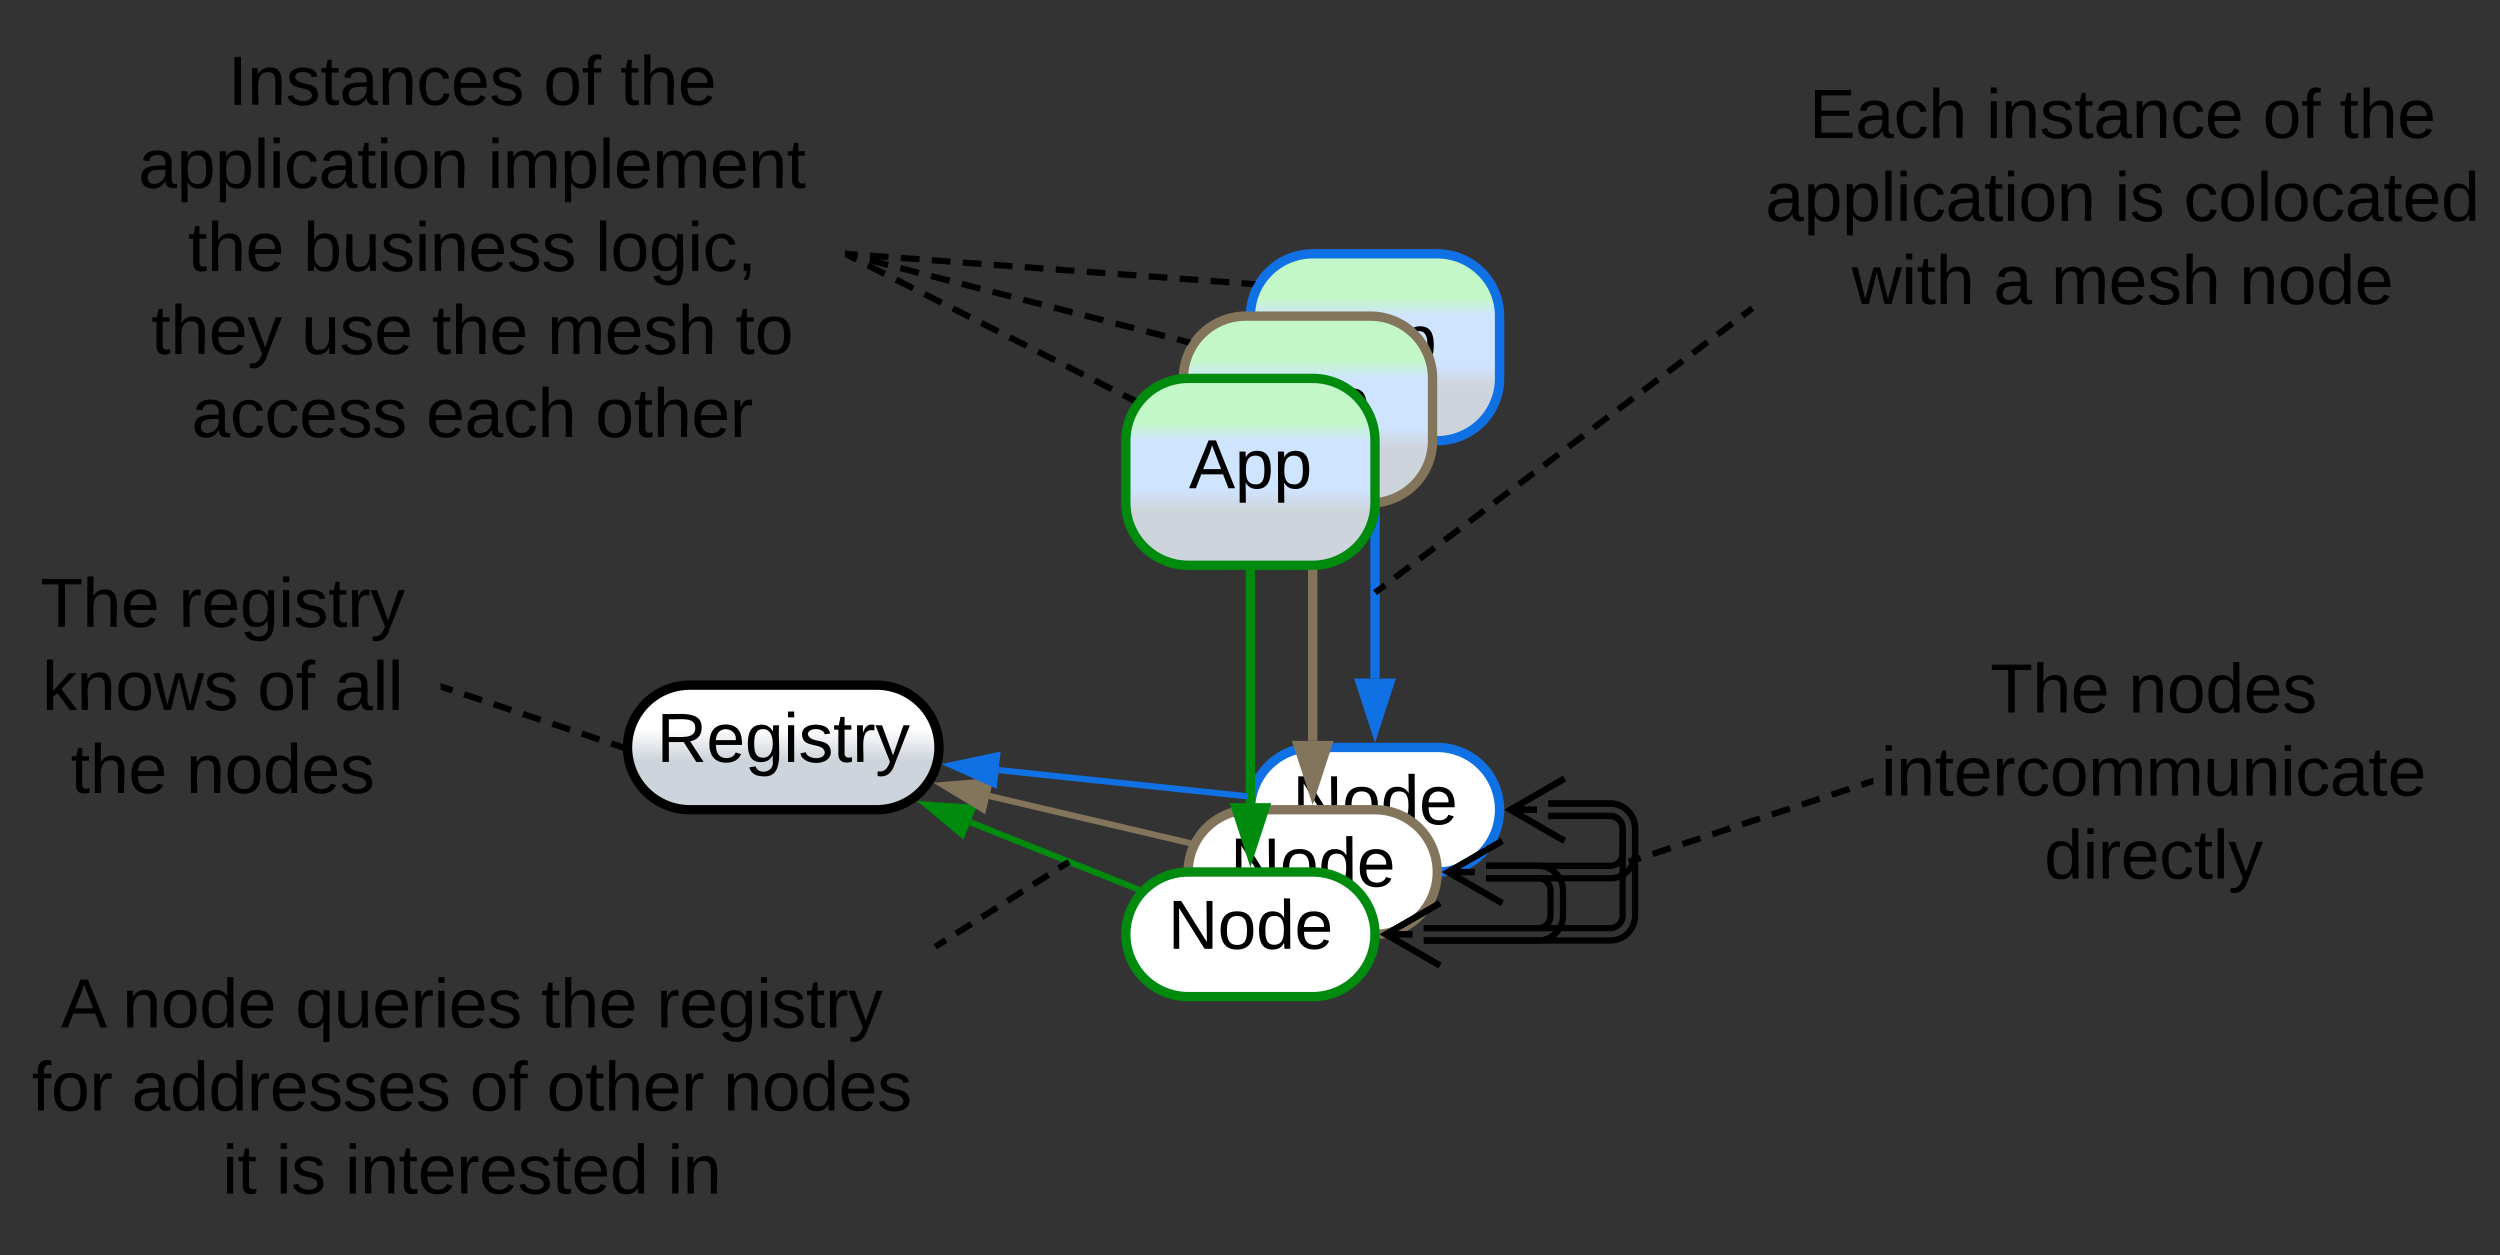 <svg xmlns="http://www.w3.org/2000/svg" xmlns:xlink="http://www.w3.org/1999/xlink" xmlns:lucid="lucid" width="802.73" height="403"><rect width="100%" height="100%" fill="#333333" stroke="none"/><g transform="translate(-138.5 -478.5)" lucid:page-tab-id="0_0"><path d="M580 623v73.38" stroke="#1071e5" stroke-width="3" fill="none"/><path d="M581.48 623.04h-2.96v-1.54h2.96z" stroke="#1071e5" stroke-width=".05" fill="#1071e5"/><path d="M580 712.15l-4.63-14.27h9.26z" stroke="#1071e5" stroke-width="3" fill="#1071e5"/><path d="M540 580a20 20 0 0 1 20-20h40a20 20 0 0 1 20 20v20a20 20 0 0 1-20 20h-40a20 20 0 0 1-20-20z" stroke="#1071e5" stroke-width="3" fill="url(#a)"/><use xlink:href="#b" transform="matrix(1,0,0,1,545,565) translate(15.247 30.278)"/><path d="M540 738.5a20 20 0 0 1 20-20h40a20 20 0 0 1 20 20 20 20 0 0 1-20 20h-40a20 20 0 0 1-20-20z" stroke="#1071e5" stroke-width="3" fill="#fff"/><use xlink:href="#c" transform="matrix(1,0,0,1,545,723.5) translate(8.493 19.653)"/><path d="M520 758.5a20 20 0 0 1 20-20h40a20 20 0 0 1 20 20 20 20 0 0 1-20 20h-40a20 20 0 0 1-20-20z" stroke="#82755b" stroke-width="3" fill="#fff"/><use xlink:href="#c" transform="matrix(1,0,0,1,525,743.5) translate(8.493 19.653)"/><path d="M500 778.5a20 20 0 0 1 20-20h40a20 20 0 0 1 20 20 20 20 0 0 1-20 20h-40a20 20 0 0 1-20-20z" stroke="#008a0e" stroke-width="3" fill="#fff"/><use xlink:href="#c" transform="matrix(1,0,0,1,505,763.5) translate(8.493 19.653)"/><path d="M635.66 736.5h19.85a8 8 0 0 1 8 8v28a8 8 0 0 1-8 8h-59.84" stroke="#000" stroke-width="2" fill="none"/><path d="M635.66 740.5h19.85a4 4 0 0 1 4 4v28a4 4 0 0 1-4 4h-59.84" stroke="#000" stroke-width="2" fill="none"/><path d="M640.83 748.5l-17.33-10 17.33-10m-17.33 10h8.5M600.83 788.5l-17.33-10 17.33-10m-17.33 10h8.5" stroke="#000" stroke-width="2" fill="none"/><path d="M635.66 736.5h19.85a8 8 0 0 1 8 8v8a8 8 0 0 1-8 8h-39.84" stroke="#000" stroke-width="2" fill="none"/><path d="M635.66 740.5h19.85a4 4 0 0 1 4 4v8a4 4 0 0 1-4 4h-39.84" stroke="#000" stroke-width="2" fill="none"/><path d="M640.83 748.5l-17.33-10 17.33-10m-17.33 10h8.5M620.83 768.5l-17.33-10 17.33-10m-17.33 10h8.5" stroke="#000" stroke-width="2" fill="none"/><path d="M615.66 756.5h16.7a8 8 0 0 1 8 8v8a8 8 0 0 1-8 8h-36.7" stroke="#000" stroke-width="2" fill="none"/><path d="M615.66 760.5h16.7a4 4 0 0 1 4 4v8a4 4 0 0 1-4 4h-36.7" stroke="#000" stroke-width="2" fill="none"/><path d="M620.83 768.5l-17.33-10 17.33-10m-17.33 10h8.5M600.83 788.5l-17.33-10 17.33-10m-17.33 10h8.5" stroke="#000" stroke-width="2" fill="none"/><path d="M518.48 600a20 20 0 0 1 20-20h40a20 20 0 0 1 20 20v20a20 20 0 0 1-20 20h-40a20 20 0 0 1-20-20z" stroke="#82755b" stroke-width="3" fill="url(#d)"/><use xlink:href="#b" transform="matrix(1,0,0,1,523.483,585) translate(15.247 30.278)"/><path d="M540 663v73.38" stroke="#008a0e" stroke-width="3" fill="none"/><path d="M541.48 663.04h-2.96v-1.54h2.96z" stroke="#008a0e" stroke-width=".05" fill="#008a0e"/><path d="M540 752.15l-4.63-14.27h9.26z" stroke="#008a0e" stroke-width="3" fill="#008a0e"/><path d="M560 643v73.38" stroke="#82755b" stroke-width="3" fill="none"/><path d="M561.48 643.04h-2.96v-1.54h2.96z" stroke="#82755b" stroke-width=".05" fill="#82755b"/><path d="M560 732.15l-4.63-14.27h9.26z" stroke="#82755b" stroke-width="3" fill="#82755b"/><path d="M500 620a20 20 0 0 1 20-20h40a20 20 0 0 1 20 20v20a20 20 0 0 1-20 20h-40a20 20 0 0 1-20-20z" stroke="#008a0e" stroke-width="3" fill="url(#e)"/><use xlink:href="#b" transform="matrix(1,0,0,1,505,605) translate(15.247 30.278)"/><path d="M340 718.5a20 20 0 0 1 20-20h60a20 20 0 0 1 20 20 20 20 0 0 1-20 20h-60a20 20 0 0 1-20-20z" stroke="#000" stroke-width="3" fill="url(#f)"/><use xlink:href="#g" transform="matrix(1,0,0,1,345,703.5) translate(4.357 19.653)"/><path d="M503.15 763.76l-53.06-21.22" stroke="#008a0e" stroke-width="2" fill="none"/><path d="M504.75 763.35l-1.34 1.56-.64-.24.73-1.8z" stroke="#008a0e" stroke-width=".05" fill="#008a0e"/><path d="M435.92 736.87l14.96 1-3.44 8.6z" stroke="#008a0e" stroke-width="2" fill="#008a0e"/><path d="M519.66 749L456.2 734.1" stroke="#82755b" stroke-width="2" fill="none"/><path d="M521.08 748.34l-.24.4-.6 1.4-.83-.2.46-1.9z" stroke="#82755b" stroke-width=".05" fill="#82755b"/><path d="M441.34 730.58l14.95-1.24-2.13 9.02z" stroke="#82755b" stroke-width="2" fill="#82755b"/><path d="M538 734.08l-78.83-8.3" stroke="#1071e5" stroke-width="2" fill="none"/><path d="M539.22 733.23l-.46 1.9-.9-.1.2-1.92z" stroke="#1071e5" stroke-width=".05" fill="#1071e5"/><path d="M443.98 724.18l14.68-3.1-.98 9.2z" stroke="#1071e5" stroke-width="2" fill="#1071e5"/><path d="M170.13 486a6 6 0 0 1 6-6h227.74a6 6 0 0 1 6 6v148a6 6 0 0 1-6 6H176.13a6 6 0 0 1-6-6z" stroke="#000" stroke-opacity="0" stroke-width="3" fill="#fff" fill-opacity="0"/><use xlink:href="#h" transform="matrix(1,0,0,1,175.133,485) translate(36.605 27.153)"/><use xlink:href="#i" transform="matrix(1,0,0,1,175.133,485) translate(137.84 27.153)"/><use xlink:href="#j" transform="matrix(1,0,0,1,175.133,485) translate(162.531 27.153)"/><use xlink:href="#k" transform="matrix(1,0,0,1,175.133,485) translate(7.809 53.819)"/><use xlink:href="#l" transform="matrix(1,0,0,1,175.133,485) translate(119.969 53.819)"/><use xlink:href="#m" transform="matrix(1,0,0,1,175.133,485) translate(23.735 80.486)"/><use xlink:href="#n" transform="matrix(1,0,0,1,175.133,485) translate(60.772 80.486)"/><use xlink:href="#o" transform="matrix(1,0,0,1,175.133,485) translate(154.537 80.486)"/><use xlink:href="#p" transform="matrix(1,0,0,1,175.133,485) translate(11.944 107.153)"/><use xlink:href="#q" transform="matrix(1,0,0,1,175.133,485) translate(60.093 107.153)"/><use xlink:href="#m" transform="matrix(1,0,0,1,175.133,485) translate(102.068 107.153)"/><use xlink:href="#r" transform="matrix(1,0,0,1,175.133,485) translate(139.105 107.153)"/><use xlink:href="#s" transform="matrix(1,0,0,1,175.133,485) translate(199.537 107.153)"/><use xlink:href="#t" transform="matrix(1,0,0,1,175.133,485) translate(24.907 133.819)"/><use xlink:href="#u" transform="matrix(1,0,0,1,175.133,485) translate(100.216 133.819)"/><use xlink:href="#v" transform="matrix(1,0,0,1,175.133,485) translate(154.537 133.819)"/><path d="M410.76 560.45l2.73 1.4m3.64 1.84l5.46 2.77m3.65 1.85l5.47 2.77m3.64 1.84l5.47 2.78m3.64 1.85l5.47 2.77m3.64 1.86l5.47 2.77m3.65 1.85l5.46 2.78m3.65 1.85l5.47 2.77m3.65 1.85l5.47 2.78m3.63 1.85l5.47 2.77m3.64 1.85l2.74 1.4" stroke="#000" stroke-width="2" fill="none"/><path d="M411.22 559.6l-.88 1.73-.47-.24v-2.2zM503.42 606.4l-.82.96-.38.62-.8-.4.88-1.75z" stroke="#000" stroke-width=".05" fill="#000"/><path d="M140 663a6 6 0 0 1 6-6h128a6 6 0 0 1 6 6v69.5a6 6 0 0 1-6 6H146a6 6 0 0 1-6-6z" stroke="#000" stroke-opacity="0" stroke-width="3" fill="#fff" fill-opacity="0"/><use xlink:href="#w" transform="matrix(1,0,0,1,145,662) translate(6.481 17.778)"/><use xlink:href="#x" transform="matrix(1,0,0,1,145,662) translate(50.864 17.778)"/><use xlink:href="#y" transform="matrix(1,0,0,1,145,662) translate(7.068 44.444)"/><use xlink:href="#i" transform="matrix(1,0,0,1,145,662) translate(76.142 44.444)"/><use xlink:href="#z" transform="matrix(1,0,0,1,145,662) translate(100.833 44.444)"/><use xlink:href="#m" transform="matrix(1,0,0,1,145,662) translate(16.235 71.111)"/><use xlink:href="#A" transform="matrix(1,0,0,1,145,662) translate(53.272 71.111)"/><path d="M280.95 699.22l2.83.95m3.77 1.26l5.66 1.9m3.8 1.26l5.64 1.9m3.78 1.25l5.66 1.9m3.77 1.26l5.66 1.9m3.78 1.27l5.66 1.9m3.78 1.26l2.83.95" stroke="#000" stroke-width="2" fill="none"/><path d="M281.28 698.3l-.62 1.85-.66-.22v-2.06zM338.57 717.5l-.07 1 .08 1.06-1.37-.46.63-1.85z" stroke="#000" stroke-width=".05" fill="#000"/><path d="M700 506a6 6 0 0 1 6-6h227.73a6 6 0 0 1 6 6v68a6 6 0 0 1-6 6H706a6 6 0 0 1-6-6z" stroke="#000" stroke-opacity="0" stroke-width="3" fill="#fff" fill-opacity="0"/><g><use xlink:href="#B" transform="matrix(1,0,0,1,705,505) translate(14.414 17.778)"/><use xlink:href="#C" transform="matrix(1,0,0,1,705,505) translate(71.204 17.778)"/><use xlink:href="#i" transform="matrix(1,0,0,1,705,505) translate(160.031 17.778)"/><use xlink:href="#j" transform="matrix(1,0,0,1,705,505) translate(184.722 17.778)"/><use xlink:href="#k" transform="matrix(1,0,0,1,705,505) translate(0.34 44.444)"/><use xlink:href="#D" transform="matrix(1,0,0,1,705,505) translate(112.5 44.444)"/><use xlink:href="#E" transform="matrix(1,0,0,1,705,505) translate(134.66 44.444)"/><use xlink:href="#F" transform="matrix(1,0,0,1,705,505) translate(28.056 71.111)"/><use xlink:href="#G" transform="matrix(1,0,0,1,705,505) translate(73.611 71.111)"/><use xlink:href="#r" transform="matrix(1,0,0,1,705,505) translate(92.13 71.111)"/><use xlink:href="#H" transform="matrix(1,0,0,1,705,505) translate(152.562 71.111)"/></g><path d="M700.34 578.12l-2.4 1.8m-3.18 2.4l-4.78 3.6m-3.2 2.4l-4.77 3.6m-3.17 2.42l-4.8 3.6m-3.17 2.4l-4.8 3.6m-3.17 2.4l-4.8 3.6m-3.18 2.4l-4.8 3.6m-3.17 2.42l-4.8 3.6m-3.17 2.4l-4.78 3.6m-3.2 2.4l-4.77 3.6m-3.2 2.4l-4.77 3.6m-3.2 2.42l-4.77 3.6m-3.2 2.4l-4.78 3.6m-3.2 2.4l-4.77 3.6m-3.2 2.4L586.4 664m-3.2 2.4l-2.38 1.8" stroke="#000" stroke-width="2" fill="none"/><path d="M700.65 576.72l.5.8.6.72.03.02-.87.66-1.16-1.56.9-.68z" stroke="#000" stroke-width=".05" fill="#000"/><path d="M580.82 668.18l-.82.62" stroke="#000" stroke-width="2" fill="none"/><path d="M740 686a6 6 0 0 1 6-6h168a6 6 0 0 1 6 6v86.5a6 6 0 0 1-6 6H746a6 6 0 0 1-6-6z" stroke="#000" stroke-opacity="0" stroke-width="3" fill="#fff" fill-opacity="0"/><g><use xlink:href="#w" transform="matrix(1,0,0,1,745,685) translate(32.562 22.278)"/><use xlink:href="#I" transform="matrix(1,0,0,1,745,685) translate(76.944 22.278)"/><use xlink:href="#J" transform="matrix(1,0,0,1,745,685) translate(-2.5 48.944)"/><use xlink:href="#K" transform="matrix(1,0,0,1,745,685) translate(49.907 75.611)"/></g><path d="M739.05 729.56l-2.87.95m-3.83 1.28l-5.75 1.9m-3.83 1.27l-5.74 1.9m-3.83 1.26l-5.75 1.9m-3.83 1.27l-5.74 1.9m-3.83 1.27l-5.75 1.9m-3.82 1.27l-5.75 1.9m-3.83 1.27l-5.74 1.9m-3.83 1.27l-2.88.95" stroke="#000" stroke-width="2" fill="none"/><path d="M740 730.28l-.67.22-.6-1.85 1.27-.43z" stroke="#000" stroke-width=".05" fill="#000"/><path d="M662.48 754.88l-.98.32" stroke="#000" stroke-width="2" fill="none"/><path d="M140 786a6 6 0 0 1 6-6h288a6 6 0 0 1 6 6v88a6 6 0 0 1-6 6H146a6 6 0 0 1-6-6z" stroke="#000" stroke-opacity="0" stroke-width="3" fill="#fff" fill-opacity="0"/><g><use xlink:href="#L" transform="matrix(1,0,0,1,145,785) translate(13.056 23.403)"/><use xlink:href="#M" transform="matrix(1,0,0,1,145,785) translate(32.809 23.403)"/><use xlink:href="#N" transform="matrix(1,0,0,1,145,785) translate(88.364 23.403)"/><use xlink:href="#m" transform="matrix(1,0,0,1,145,785) translate(167.253 23.403)"/><use xlink:href="#x" transform="matrix(1,0,0,1,145,785) translate(204.29 23.403)"/><use xlink:href="#O" transform="matrix(1,0,0,1,145,785) translate(3.735 50.069)"/><use xlink:href="#P" transform="matrix(1,0,0,1,145,785) translate(35.772 50.069)"/><use xlink:href="#i" transform="matrix(1,0,0,1,145,785) translate(144.352 50.069)"/><use xlink:href="#Q" transform="matrix(1,0,0,1,145,785) translate(169.043 50.069)"/><use xlink:href="#I" transform="matrix(1,0,0,1,145,785) translate(225.772 50.069)"/><use xlink:href="#R" transform="matrix(1,0,0,1,145,785) translate(64.907 76.736)"/><use xlink:href="#D" transform="matrix(1,0,0,1,145,785) translate(82.13 76.736)"/><use xlink:href="#S" transform="matrix(1,0,0,1,145,785) translate(104.29 76.736)"/><use xlink:href="#T" transform="matrix(1,0,0,1,145,785) translate(207.87 76.736)"/></g><path d="M439.7 781.94l2.47-1.58m3.3-2.1l4.95-3.13m3.3-2.1l4.94-3.14m3.3-2.1l4.94-3.15m3.3-2.1l4.95-3.14m3.3-2.1l2.47-1.56" stroke="#000" stroke-width="2" fill="none"/><path d="M440.24 782.75l-.88.56v-.02l-.5-.8-.62-.72-.03-.03 1-.63z" stroke="#000" stroke-width=".05" fill="#000"/><path d="M480.9 755.76l.87-.55M410.86 560.07l3 .22m3.97.3l5.96.43m3.97.3l5.97.44m3.98.3l5.96.44m3.98.3l5.97.45m3.98.3l5.97.43m3.98.3l5.97.44m3.98.3l5.96.44m3.98.3l5.97.44m4 .3l5.95.43m3.98.3l5.97.44m3.98.3l5.96.44m3.98.3l5.97.44m3.97.3l2.98.22" stroke="#000" stroke-width="2" fill="none"/><path d="M410.96 559.1l-.14 1.95-.95-.07v-1.96zM541.72 568.8l-.88 1.44-.18.44-.6-.05.14-1.94z" stroke="#000" stroke-width=".05" fill="#000"/><path d="M410.83 560.25l2.97.76m3.95 1.03l5.92 1.53m3.95 1l5.92 1.54m3.95 1.02l5.92 1.52m3.94 1.02l5.93 1.53m3.94 1l5.92 1.53m3.95 1.02l5.93 1.52m3.95 1.02l5.92 1.52m3.95 1l5.93 1.54m3.95 1.02l5.92 1.52m3.95 1.02l5.92 1.53m3.95 1l2.96.78" stroke="#000" stroke-width="2" fill="none"/><path d="M411.1 559.3l-.48 1.9-.75-.2v-2zM520.93 587.6l-1.06 1.75-.7-.18.48-1.9z" stroke="#000" stroke-width=".05" fill="#000"/><defs><linearGradient gradientUnits="userSpaceOnUse" id="a" x1="540" y1="560" x2="540" y2="620"><stop offset="23.55%" stop-color="#c3f7c8"/><stop offset="33.7%" stop-color="#cfe4ff"/><stop offset="59.29%" stop-color="#cfe4ff"/><stop offset="70.71%" stop-color="#ced4db"/></linearGradient><path d="M205 0l-28-72H64L36 0H1l101-248h38L239 0h-34zm-38-99l-47-123c-12 45-31 82-46 123h93" id="U"/><path d="M115-194c55 1 70 41 70 98S169 2 115 4C84 4 66-9 55-30l1 105H24l-1-265h31l2 30c10-21 28-34 59-34zm-8 174c40 0 45-34 45-75s-6-73-45-74c-42 0-51 32-51 76 0 43 10 73 51 73" id="V"/><g id="b"><use transform="matrix(0.062,0,0,0.062,0,0)" xlink:href="#U"/><use transform="matrix(0.062,0,0,0.062,14.815,0)" xlink:href="#V"/><use transform="matrix(0.062,0,0,0.062,27.16,0)" xlink:href="#V"/></g><path d="M190 0L58-211 59 0H30v-248h39L202-35l-2-213h31V0h-41" id="W"/><path d="M100-194c62-1 85 37 85 99 1 63-27 99-86 99S16-35 15-95c0-66 28-99 85-99zM99-20c44 1 53-31 53-75 0-43-8-75-51-75s-53 32-53 75 10 74 51 75" id="X"/><path d="M85-194c31 0 48 13 60 33l-1-100h32l1 261h-30c-2-10 0-23-3-31C134-8 116 4 85 4 32 4 16-35 15-94c0-66 23-100 70-100zm9 24c-40 0-46 34-46 75 0 40 6 74 45 74 42 0 51-32 51-76 0-42-9-74-50-73" id="Y"/><path d="M100-194c63 0 86 42 84 106H49c0 40 14 67 53 68 26 1 43-12 49-29l28 8c-11 28-37 45-77 45C44 4 14-33 15-96c1-61 26-98 85-98zm52 81c6-60-76-77-97-28-3 7-6 17-6 28h103" id="Z"/><g id="c"><use transform="matrix(0.062,0,0,0.062,0,0)" xlink:href="#W"/><use transform="matrix(0.062,0,0,0.062,15.988,0)" xlink:href="#X"/><use transform="matrix(0.062,0,0,0.062,28.333,0)" xlink:href="#Y"/><use transform="matrix(0.062,0,0,0.062,40.679,0)" xlink:href="#Z"/></g><linearGradient gradientUnits="userSpaceOnUse" id="d" x1="518.48" y1="580" x2="518.48" y2="640"><stop offset="23.55%" stop-color="#c3f7c8"/><stop offset="33.7%" stop-color="#cfe4ff"/><stop offset="59.29%" stop-color="#cfe4ff"/><stop offset="70.71%" stop-color="#ced4db"/></linearGradient><linearGradient gradientUnits="userSpaceOnUse" id="e" x1="500" y1="600" x2="500" y2="660"><stop offset="23.55%" stop-color="#c3f7c8"/><stop offset="33.7%" stop-color="#cfe4ff"/><stop offset="59.29%" stop-color="#cfe4ff"/><stop offset="70.71%" stop-color="#ced4db"/></linearGradient><linearGradient gradientUnits="userSpaceOnUse" id="f" x1="340" y1="698.5" x2="340" y2="738.5"><stop offset="34.78%" stop-color="#fff"/><stop offset="60.51%" stop-color="#ced4db"/></linearGradient><path d="M233-177c-1 41-23 64-60 70L243 0h-38l-65-103H63V0H30v-248c88 3 205-21 203 71zM63-129c60-2 137 13 137-47 0-61-80-42-137-45v92" id="aa"/><path d="M177-190C167-65 218 103 67 71c-23-6-38-20-44-43l32-5c15 47 100 32 89-28v-30C133-14 115 1 83 1 29 1 15-40 15-95c0-56 16-97 71-98 29-1 48 16 59 35 1-10 0-23 2-32h30zM94-22c36 0 50-32 50-73 0-42-14-75-50-75-39 0-46 34-46 75s6 73 46 73" id="ab"/><path d="M24-231v-30h32v30H24zM24 0v-190h32V0H24" id="ac"/><path d="M135-143c-3-34-86-38-87 0 15 53 115 12 119 90S17 21 10-45l28-5c4 36 97 45 98 0-10-56-113-15-118-90-4-57 82-63 122-42 12 7 21 19 24 35" id="ad"/><path d="M59-47c-2 24 18 29 38 22v24C64 9 27 4 27-40v-127H5v-23h24l9-43h21v43h35v23H59v120" id="ae"/><path d="M114-163C36-179 61-72 57 0H25l-1-190h30c1 12-1 29 2 39 6-27 23-49 58-41v29" id="af"/><path d="M179-190L93 31C79 59 56 82 12 73V49c39 6 53-20 64-50L1-190h34L92-34l54-156h33" id="ag"/><g id="g"><use transform="matrix(0.062,0,0,0.062,0,0)" xlink:href="#aa"/><use transform="matrix(0.062,0,0,0.062,15.988,0)" xlink:href="#Z"/><use transform="matrix(0.062,0,0,0.062,28.333,0)" xlink:href="#ab"/><use transform="matrix(0.062,0,0,0.062,40.679,0)" xlink:href="#ac"/><use transform="matrix(0.062,0,0,0.062,45.556,0)" xlink:href="#ad"/><use transform="matrix(0.062,0,0,0.062,56.667,0)" xlink:href="#ae"/><use transform="matrix(0.062,0,0,0.062,62.84,0)" xlink:href="#af"/><use transform="matrix(0.062,0,0,0.062,70.185,0)" xlink:href="#ag"/></g><path d="M33 0v-248h34V0H33" id="ah"/><path d="M117-194c89-4 53 116 60 194h-32v-121c0-31-8-49-39-48C34-167 62-67 57 0H25l-1-190h30c1 10-1 24 2 32 11-22 29-35 61-36" id="ai"/><path d="M141-36C126-15 110 5 73 4 37 3 15-17 15-53c-1-64 63-63 125-63 3-35-9-54-41-54-24 1-41 7-42 31l-33-3c5-37 33-52 76-52 45 0 72 20 72 64v82c-1 20 7 32 28 27v20c-31 9-61-2-59-35zM48-53c0 20 12 33 32 33 41-3 63-29 60-74-43 2-92-5-92 41" id="aj"/><path d="M96-169c-40 0-48 33-48 73s9 75 48 75c24 0 41-14 43-38l32 2c-6 37-31 61-74 61-59 0-76-41-82-99-10-93 101-131 147-64 4 7 5 14 7 22l-32 3c-4-21-16-35-41-35" id="ak"/><g id="h"><use transform="matrix(0.062,0,0,0.062,0,0)" xlink:href="#ah"/><use transform="matrix(0.062,0,0,0.062,6.173,0)" xlink:href="#ai"/><use transform="matrix(0.062,0,0,0.062,18.519,0)" xlink:href="#ad"/><use transform="matrix(0.062,0,0,0.062,29.63,0)" xlink:href="#ae"/><use transform="matrix(0.062,0,0,0.062,35.802,0)" xlink:href="#aj"/><use transform="matrix(0.062,0,0,0.062,48.148,0)" xlink:href="#ai"/><use transform="matrix(0.062,0,0,0.062,60.494,0)" xlink:href="#ak"/><use transform="matrix(0.062,0,0,0.062,71.605,0)" xlink:href="#Z"/><use transform="matrix(0.062,0,0,0.062,83.951,0)" xlink:href="#ad"/></g><path d="M101-234c-31-9-42 10-38 44h38v23H63V0H32v-167H5v-23h27c-7-52 17-82 69-68v24" id="al"/><g id="i"><use transform="matrix(0.062,0,0,0.062,0,0)" xlink:href="#X"/><use transform="matrix(0.062,0,0,0.062,12.346,0)" xlink:href="#al"/></g><path d="M106-169C34-169 62-67 57 0H25v-261h32l-1 103c12-21 28-36 61-36 89 0 53 116 60 194h-32v-121c2-32-8-49-39-48" id="am"/><g id="j"><use transform="matrix(0.062,0,0,0.062,0,0)" xlink:href="#ae"/><use transform="matrix(0.062,0,0,0.062,6.173,0)" xlink:href="#am"/><use transform="matrix(0.062,0,0,0.062,18.519,0)" xlink:href="#Z"/></g><path d="M24 0v-261h32V0H24" id="an"/><g id="k"><use transform="matrix(0.062,0,0,0.062,0,0)" xlink:href="#aj"/><use transform="matrix(0.062,0,0,0.062,12.346,0)" xlink:href="#V"/><use transform="matrix(0.062,0,0,0.062,24.691,0)" xlink:href="#V"/><use transform="matrix(0.062,0,0,0.062,37.037,0)" xlink:href="#an"/><use transform="matrix(0.062,0,0,0.062,41.914,0)" xlink:href="#ac"/><use transform="matrix(0.062,0,0,0.062,46.79,0)" xlink:href="#ak"/><use transform="matrix(0.062,0,0,0.062,57.901,0)" xlink:href="#aj"/><use transform="matrix(0.062,0,0,0.062,70.247,0)" xlink:href="#ae"/><use transform="matrix(0.062,0,0,0.062,76.42,0)" xlink:href="#ac"/><use transform="matrix(0.062,0,0,0.062,81.296,0)" xlink:href="#X"/><use transform="matrix(0.062,0,0,0.062,93.642,0)" xlink:href="#ai"/></g><path d="M210-169c-67 3-38 105-44 169h-31v-121c0-29-5-50-35-48C34-165 62-65 56 0H25l-1-190h30c1 10-1 24 2 32 10-44 99-50 107 0 11-21 27-35 58-36 85-2 47 119 55 194h-31v-121c0-29-5-49-35-48" id="ao"/><g id="l"><use transform="matrix(0.062,0,0,0.062,0,0)" xlink:href="#ac"/><use transform="matrix(0.062,0,0,0.062,4.877,0)" xlink:href="#ao"/><use transform="matrix(0.062,0,0,0.062,23.333,0)" xlink:href="#V"/><use transform="matrix(0.062,0,0,0.062,35.679,0)" xlink:href="#an"/><use transform="matrix(0.062,0,0,0.062,40.556,0)" xlink:href="#Z"/><use transform="matrix(0.062,0,0,0.062,52.901,0)" xlink:href="#ao"/><use transform="matrix(0.062,0,0,0.062,71.358,0)" xlink:href="#Z"/><use transform="matrix(0.062,0,0,0.062,83.704,0)" xlink:href="#ai"/><use transform="matrix(0.062,0,0,0.062,96.049,0)" xlink:href="#ae"/></g><g id="m"><use transform="matrix(0.062,0,0,0.062,0,0)" xlink:href="#ae"/><use transform="matrix(0.062,0,0,0.062,6.173,0)" xlink:href="#am"/><use transform="matrix(0.062,0,0,0.062,18.519,0)" xlink:href="#Z"/></g><path d="M115-194c53 0 69 39 70 98 0 66-23 100-70 100C84 3 66-7 56-30L54 0H23l1-261h32v101c10-23 28-34 59-34zm-8 174c40 0 45-34 45-75 0-40-5-75-45-74-42 0-51 32-51 76 0 43 10 73 51 73" id="ap"/><path d="M84 4C-5 8 30-112 23-190h32v120c0 31 7 50 39 49 72-2 45-101 50-169h31l1 190h-30c-1-10 1-25-2-33-11 22-28 36-60 37" id="aq"/><g id="n"><use transform="matrix(0.062,0,0,0.062,0,0)" xlink:href="#ap"/><use transform="matrix(0.062,0,0,0.062,12.346,0)" xlink:href="#aq"/><use transform="matrix(0.062,0,0,0.062,24.691,0)" xlink:href="#ad"/><use transform="matrix(0.062,0,0,0.062,35.802,0)" xlink:href="#ac"/><use transform="matrix(0.062,0,0,0.062,40.679,0)" xlink:href="#ai"/><use transform="matrix(0.062,0,0,0.062,53.025,0)" xlink:href="#Z"/><use transform="matrix(0.062,0,0,0.062,65.37,0)" xlink:href="#ad"/><use transform="matrix(0.062,0,0,0.062,76.481,0)" xlink:href="#ad"/></g><path d="M68-38c1 34 0 65-14 84H32c9-13 17-26 17-46H33v-38h35" id="ar"/><g id="o"><use transform="matrix(0.062,0,0,0.062,0,0)" xlink:href="#an"/><use transform="matrix(0.062,0,0,0.062,4.877,0)" xlink:href="#X"/><use transform="matrix(0.062,0,0,0.062,17.222,0)" xlink:href="#ab"/><use transform="matrix(0.062,0,0,0.062,29.568,0)" xlink:href="#ac"/><use transform="matrix(0.062,0,0,0.062,34.444,0)" xlink:href="#ak"/><use transform="matrix(0.062,0,0,0.062,45.556,0)" xlink:href="#ar"/></g><g id="p"><use transform="matrix(0.062,0,0,0.062,0,0)" xlink:href="#ae"/><use transform="matrix(0.062,0,0,0.062,6.173,0)" xlink:href="#am"/><use transform="matrix(0.062,0,0,0.062,18.519,0)" xlink:href="#Z"/><use transform="matrix(0.062,0,0,0.062,30.864,0)" xlink:href="#ag"/></g><g id="q"><use transform="matrix(0.062,0,0,0.062,0,0)" xlink:href="#aq"/><use transform="matrix(0.062,0,0,0.062,12.346,0)" xlink:href="#ad"/><use transform="matrix(0.062,0,0,0.062,23.457,0)" xlink:href="#Z"/></g><g id="r"><use transform="matrix(0.062,0,0,0.062,0,0)" xlink:href="#ao"/><use transform="matrix(0.062,0,0,0.062,18.457,0)" xlink:href="#Z"/><use transform="matrix(0.062,0,0,0.062,30.802,0)" xlink:href="#ad"/><use transform="matrix(0.062,0,0,0.062,41.914,0)" xlink:href="#am"/></g><g id="s"><use transform="matrix(0.062,0,0,0.062,0,0)" xlink:href="#ae"/><use transform="matrix(0.062,0,0,0.062,6.173,0)" xlink:href="#X"/></g><g id="t"><use transform="matrix(0.062,0,0,0.062,0,0)" xlink:href="#aj"/><use transform="matrix(0.062,0,0,0.062,12.346,0)" xlink:href="#ak"/><use transform="matrix(0.062,0,0,0.062,23.457,0)" xlink:href="#ak"/><use transform="matrix(0.062,0,0,0.062,34.568,0)" xlink:href="#Z"/><use transform="matrix(0.062,0,0,0.062,46.914,0)" xlink:href="#ad"/><use transform="matrix(0.062,0,0,0.062,58.025,0)" xlink:href="#ad"/></g><g id="u"><use transform="matrix(0.062,0,0,0.062,0,0)" xlink:href="#Z"/><use transform="matrix(0.062,0,0,0.062,12.346,0)" xlink:href="#aj"/><use transform="matrix(0.062,0,0,0.062,24.691,0)" xlink:href="#ak"/><use transform="matrix(0.062,0,0,0.062,35.802,0)" xlink:href="#am"/></g><g id="v"><use transform="matrix(0.062,0,0,0.062,0,0)" xlink:href="#X"/><use transform="matrix(0.062,0,0,0.062,12.346,0)" xlink:href="#ae"/><use transform="matrix(0.062,0,0,0.062,18.519,0)" xlink:href="#am"/><use transform="matrix(0.062,0,0,0.062,30.864,0)" xlink:href="#Z"/><use transform="matrix(0.062,0,0,0.062,43.21,0)" xlink:href="#af"/></g><path d="M127-220V0H93v-220H8v-28h204v28h-85" id="as"/><g id="w"><use transform="matrix(0.062,0,0,0.062,0,0)" xlink:href="#as"/><use transform="matrix(0.062,0,0,0.062,13.519,0)" xlink:href="#am"/><use transform="matrix(0.062,0,0,0.062,25.864,0)" xlink:href="#Z"/></g><g id="x"><use transform="matrix(0.062,0,0,0.062,0,0)" xlink:href="#af"/><use transform="matrix(0.062,0,0,0.062,7.346,0)" xlink:href="#Z"/><use transform="matrix(0.062,0,0,0.062,19.691,0)" xlink:href="#ab"/><use transform="matrix(0.062,0,0,0.062,32.037,0)" xlink:href="#ac"/><use transform="matrix(0.062,0,0,0.062,36.914,0)" xlink:href="#ad"/><use transform="matrix(0.062,0,0,0.062,48.025,0)" xlink:href="#ae"/><use transform="matrix(0.062,0,0,0.062,54.198,0)" xlink:href="#af"/><use transform="matrix(0.062,0,0,0.062,61.543,0)" xlink:href="#ag"/></g><path d="M143 0L79-87 56-68V0H24v-261h32v163l83-92h37l-77 82L181 0h-38" id="at"/><path d="M206 0h-36l-40-164L89 0H53L-1-190h32L70-26l43-164h34l41 164 42-164h31" id="au"/><g id="y"><use transform="matrix(0.062,0,0,0.062,0,0)" xlink:href="#at"/><use transform="matrix(0.062,0,0,0.062,11.111,0)" xlink:href="#ai"/><use transform="matrix(0.062,0,0,0.062,23.457,0)" xlink:href="#X"/><use transform="matrix(0.062,0,0,0.062,35.802,0)" xlink:href="#au"/><use transform="matrix(0.062,0,0,0.062,51.79,0)" xlink:href="#ad"/></g><g id="z"><use transform="matrix(0.062,0,0,0.062,0,0)" xlink:href="#aj"/><use transform="matrix(0.062,0,0,0.062,12.346,0)" xlink:href="#an"/><use transform="matrix(0.062,0,0,0.062,17.222,0)" xlink:href="#an"/></g><g id="A"><use transform="matrix(0.062,0,0,0.062,0,0)" xlink:href="#ai"/><use transform="matrix(0.062,0,0,0.062,12.346,0)" xlink:href="#X"/><use transform="matrix(0.062,0,0,0.062,24.691,0)" xlink:href="#Y"/><use transform="matrix(0.062,0,0,0.062,37.037,0)" xlink:href="#Z"/><use transform="matrix(0.062,0,0,0.062,49.383,0)" xlink:href="#ad"/></g><path d="M30 0v-248h187v28H63v79h144v27H63v87h162V0H30" id="av"/><g id="B"><use transform="matrix(0.062,0,0,0.062,0,0)" xlink:href="#av"/><use transform="matrix(0.062,0,0,0.062,14.815,0)" xlink:href="#aj"/><use transform="matrix(0.062,0,0,0.062,27.16,0)" xlink:href="#ak"/><use transform="matrix(0.062,0,0,0.062,38.272,0)" xlink:href="#am"/></g><g id="C"><use transform="matrix(0.062,0,0,0.062,0,0)" xlink:href="#ac"/><use transform="matrix(0.062,0,0,0.062,4.877,0)" xlink:href="#ai"/><use transform="matrix(0.062,0,0,0.062,17.222,0)" xlink:href="#ad"/><use transform="matrix(0.062,0,0,0.062,28.333,0)" xlink:href="#ae"/><use transform="matrix(0.062,0,0,0.062,34.506,0)" xlink:href="#aj"/><use transform="matrix(0.062,0,0,0.062,46.852,0)" xlink:href="#ai"/><use transform="matrix(0.062,0,0,0.062,59.198,0)" xlink:href="#ak"/><use transform="matrix(0.062,0,0,0.062,70.309,0)" xlink:href="#Z"/></g><g id="D"><use transform="matrix(0.062,0,0,0.062,0,0)" xlink:href="#ac"/><use transform="matrix(0.062,0,0,0.062,4.877,0)" xlink:href="#ad"/></g><g id="E"><use transform="matrix(0.062,0,0,0.062,0,0)" xlink:href="#ak"/><use transform="matrix(0.062,0,0,0.062,11.111,0)" xlink:href="#X"/><use transform="matrix(0.062,0,0,0.062,23.457,0)" xlink:href="#an"/><use transform="matrix(0.062,0,0,0.062,28.333,0)" xlink:href="#X"/><use transform="matrix(0.062,0,0,0.062,40.679,0)" xlink:href="#ak"/><use transform="matrix(0.062,0,0,0.062,51.79,0)" xlink:href="#aj"/><use transform="matrix(0.062,0,0,0.062,64.136,0)" xlink:href="#ae"/><use transform="matrix(0.062,0,0,0.062,70.309,0)" xlink:href="#Z"/><use transform="matrix(0.062,0,0,0.062,82.654,0)" xlink:href="#Y"/></g><g id="F"><use transform="matrix(0.062,0,0,0.062,0,0)" xlink:href="#au"/><use transform="matrix(0.062,0,0,0.062,15.988,0)" xlink:href="#ac"/><use transform="matrix(0.062,0,0,0.062,20.864,0)" xlink:href="#ae"/><use transform="matrix(0.062,0,0,0.062,27.037,0)" xlink:href="#am"/></g><use transform="matrix(0.062,0,0,0.062,0,0)" xlink:href="#aj" id="G"/><g id="H"><use transform="matrix(0.062,0,0,0.062,0,0)" xlink:href="#ai"/><use transform="matrix(0.062,0,0,0.062,12.346,0)" xlink:href="#X"/><use transform="matrix(0.062,0,0,0.062,24.691,0)" xlink:href="#Y"/><use transform="matrix(0.062,0,0,0.062,37.037,0)" xlink:href="#Z"/></g><g id="I"><use transform="matrix(0.062,0,0,0.062,0,0)" xlink:href="#ai"/><use transform="matrix(0.062,0,0,0.062,12.346,0)" xlink:href="#X"/><use transform="matrix(0.062,0,0,0.062,24.691,0)" xlink:href="#Y"/><use transform="matrix(0.062,0,0,0.062,37.037,0)" xlink:href="#Z"/><use transform="matrix(0.062,0,0,0.062,49.383,0)" xlink:href="#ad"/></g><g id="J"><use transform="matrix(0.062,0,0,0.062,0,0)" xlink:href="#ac"/><use transform="matrix(0.062,0,0,0.062,4.877,0)" xlink:href="#ai"/><use transform="matrix(0.062,0,0,0.062,17.222,0)" xlink:href="#ae"/><use transform="matrix(0.062,0,0,0.062,23.395,0)" xlink:href="#Z"/><use transform="matrix(0.062,0,0,0.062,35.741,0)" xlink:href="#af"/><use transform="matrix(0.062,0,0,0.062,43.086,0)" xlink:href="#ak"/><use transform="matrix(0.062,0,0,0.062,54.198,0)" xlink:href="#X"/><use transform="matrix(0.062,0,0,0.062,66.543,0)" xlink:href="#ao"/><use transform="matrix(0.062,0,0,0.062,85,0)" xlink:href="#ao"/><use transform="matrix(0.062,0,0,0.062,103.457,0)" xlink:href="#aq"/><use transform="matrix(0.062,0,0,0.062,115.802,0)" xlink:href="#ai"/><use transform="matrix(0.062,0,0,0.062,128.148,0)" xlink:href="#ac"/><use transform="matrix(0.062,0,0,0.062,133.025,0)" xlink:href="#ak"/><use transform="matrix(0.062,0,0,0.062,144.136,0)" xlink:href="#aj"/><use transform="matrix(0.062,0,0,0.062,156.481,0)" xlink:href="#ae"/><use transform="matrix(0.062,0,0,0.062,162.654,0)" xlink:href="#Z"/></g><g id="K"><use transform="matrix(0.062,0,0,0.062,0,0)" xlink:href="#Y"/><use transform="matrix(0.062,0,0,0.062,12.346,0)" xlink:href="#ac"/><use transform="matrix(0.062,0,0,0.062,17.222,0)" xlink:href="#af"/><use transform="matrix(0.062,0,0,0.062,24.568,0)" xlink:href="#Z"/><use transform="matrix(0.062,0,0,0.062,36.914,0)" xlink:href="#ak"/><use transform="matrix(0.062,0,0,0.062,48.025,0)" xlink:href="#ae"/><use transform="matrix(0.062,0,0,0.062,54.198,0)" xlink:href="#an"/><use transform="matrix(0.062,0,0,0.062,59.074,0)" xlink:href="#ag"/></g><use transform="matrix(0.062,0,0,0.062,0,0)" xlink:href="#U" id="L"/><g id="M"><use transform="matrix(0.062,0,0,0.062,0,0)" xlink:href="#ai"/><use transform="matrix(0.062,0,0,0.062,12.346,0)" xlink:href="#X"/><use transform="matrix(0.062,0,0,0.062,24.691,0)" xlink:href="#Y"/><use transform="matrix(0.062,0,0,0.062,37.037,0)" xlink:href="#Z"/></g><path d="M145-31C134-9 116 4 85 4 32 4 16-35 15-94c0-59 17-99 70-100 32-1 48 14 60 33 0-11-1-24 2-32h30l-1 268h-32zM93-21c41 0 51-33 51-76s-8-73-50-73c-40 0-46 35-46 75s5 74 45 74" id="aw"/><g id="N"><use transform="matrix(0.062,0,0,0.062,0,0)" xlink:href="#aw"/><use transform="matrix(0.062,0,0,0.062,12.346,0)" xlink:href="#aq"/><use transform="matrix(0.062,0,0,0.062,24.691,0)" xlink:href="#Z"/><use transform="matrix(0.062,0,0,0.062,37.037,0)" xlink:href="#af"/><use transform="matrix(0.062,0,0,0.062,44.383,0)" xlink:href="#ac"/><use transform="matrix(0.062,0,0,0.062,49.259,0)" xlink:href="#Z"/><use transform="matrix(0.062,0,0,0.062,61.605,0)" xlink:href="#ad"/></g><g id="O"><use transform="matrix(0.062,0,0,0.062,0,0)" xlink:href="#al"/><use transform="matrix(0.062,0,0,0.062,6.173,0)" xlink:href="#X"/><use transform="matrix(0.062,0,0,0.062,18.519,0)" xlink:href="#af"/></g><g id="P"><use transform="matrix(0.062,0,0,0.062,0,0)" xlink:href="#aj"/><use transform="matrix(0.062,0,0,0.062,12.346,0)" xlink:href="#Y"/><use transform="matrix(0.062,0,0,0.062,24.691,0)" xlink:href="#Y"/><use transform="matrix(0.062,0,0,0.062,37.037,0)" xlink:href="#af"/><use transform="matrix(0.062,0,0,0.062,44.383,0)" xlink:href="#Z"/><use transform="matrix(0.062,0,0,0.062,56.728,0)" xlink:href="#ad"/><use transform="matrix(0.062,0,0,0.062,67.84,0)" xlink:href="#ad"/><use transform="matrix(0.062,0,0,0.062,78.951,0)" xlink:href="#Z"/><use transform="matrix(0.062,0,0,0.062,91.296,0)" xlink:href="#ad"/></g><g id="Q"><use transform="matrix(0.062,0,0,0.062,0,0)" xlink:href="#X"/><use transform="matrix(0.062,0,0,0.062,12.346,0)" xlink:href="#ae"/><use transform="matrix(0.062,0,0,0.062,18.519,0)" xlink:href="#am"/><use transform="matrix(0.062,0,0,0.062,30.864,0)" xlink:href="#Z"/><use transform="matrix(0.062,0,0,0.062,43.21,0)" xlink:href="#af"/></g><g id="R"><use transform="matrix(0.062,0,0,0.062,0,0)" xlink:href="#ac"/><use transform="matrix(0.062,0,0,0.062,4.877,0)" xlink:href="#ae"/></g><g id="S"><use transform="matrix(0.062,0,0,0.062,0,0)" xlink:href="#ac"/><use transform="matrix(0.062,0,0,0.062,4.877,0)" xlink:href="#ai"/><use transform="matrix(0.062,0,0,0.062,17.222,0)" xlink:href="#ae"/><use transform="matrix(0.062,0,0,0.062,23.395,0)" xlink:href="#Z"/><use transform="matrix(0.062,0,0,0.062,35.741,0)" xlink:href="#af"/><use transform="matrix(0.062,0,0,0.062,43.086,0)" xlink:href="#Z"/><use transform="matrix(0.062,0,0,0.062,55.432,0)" xlink:href="#ad"/><use transform="matrix(0.062,0,0,0.062,66.543,0)" xlink:href="#ae"/><use transform="matrix(0.062,0,0,0.062,72.716,0)" xlink:href="#Z"/><use transform="matrix(0.062,0,0,0.062,85.062,0)" xlink:href="#Y"/></g><g id="T"><use transform="matrix(0.062,0,0,0.062,0,0)" xlink:href="#ac"/><use transform="matrix(0.062,0,0,0.062,4.877,0)" xlink:href="#ai"/></g></defs></g></svg>